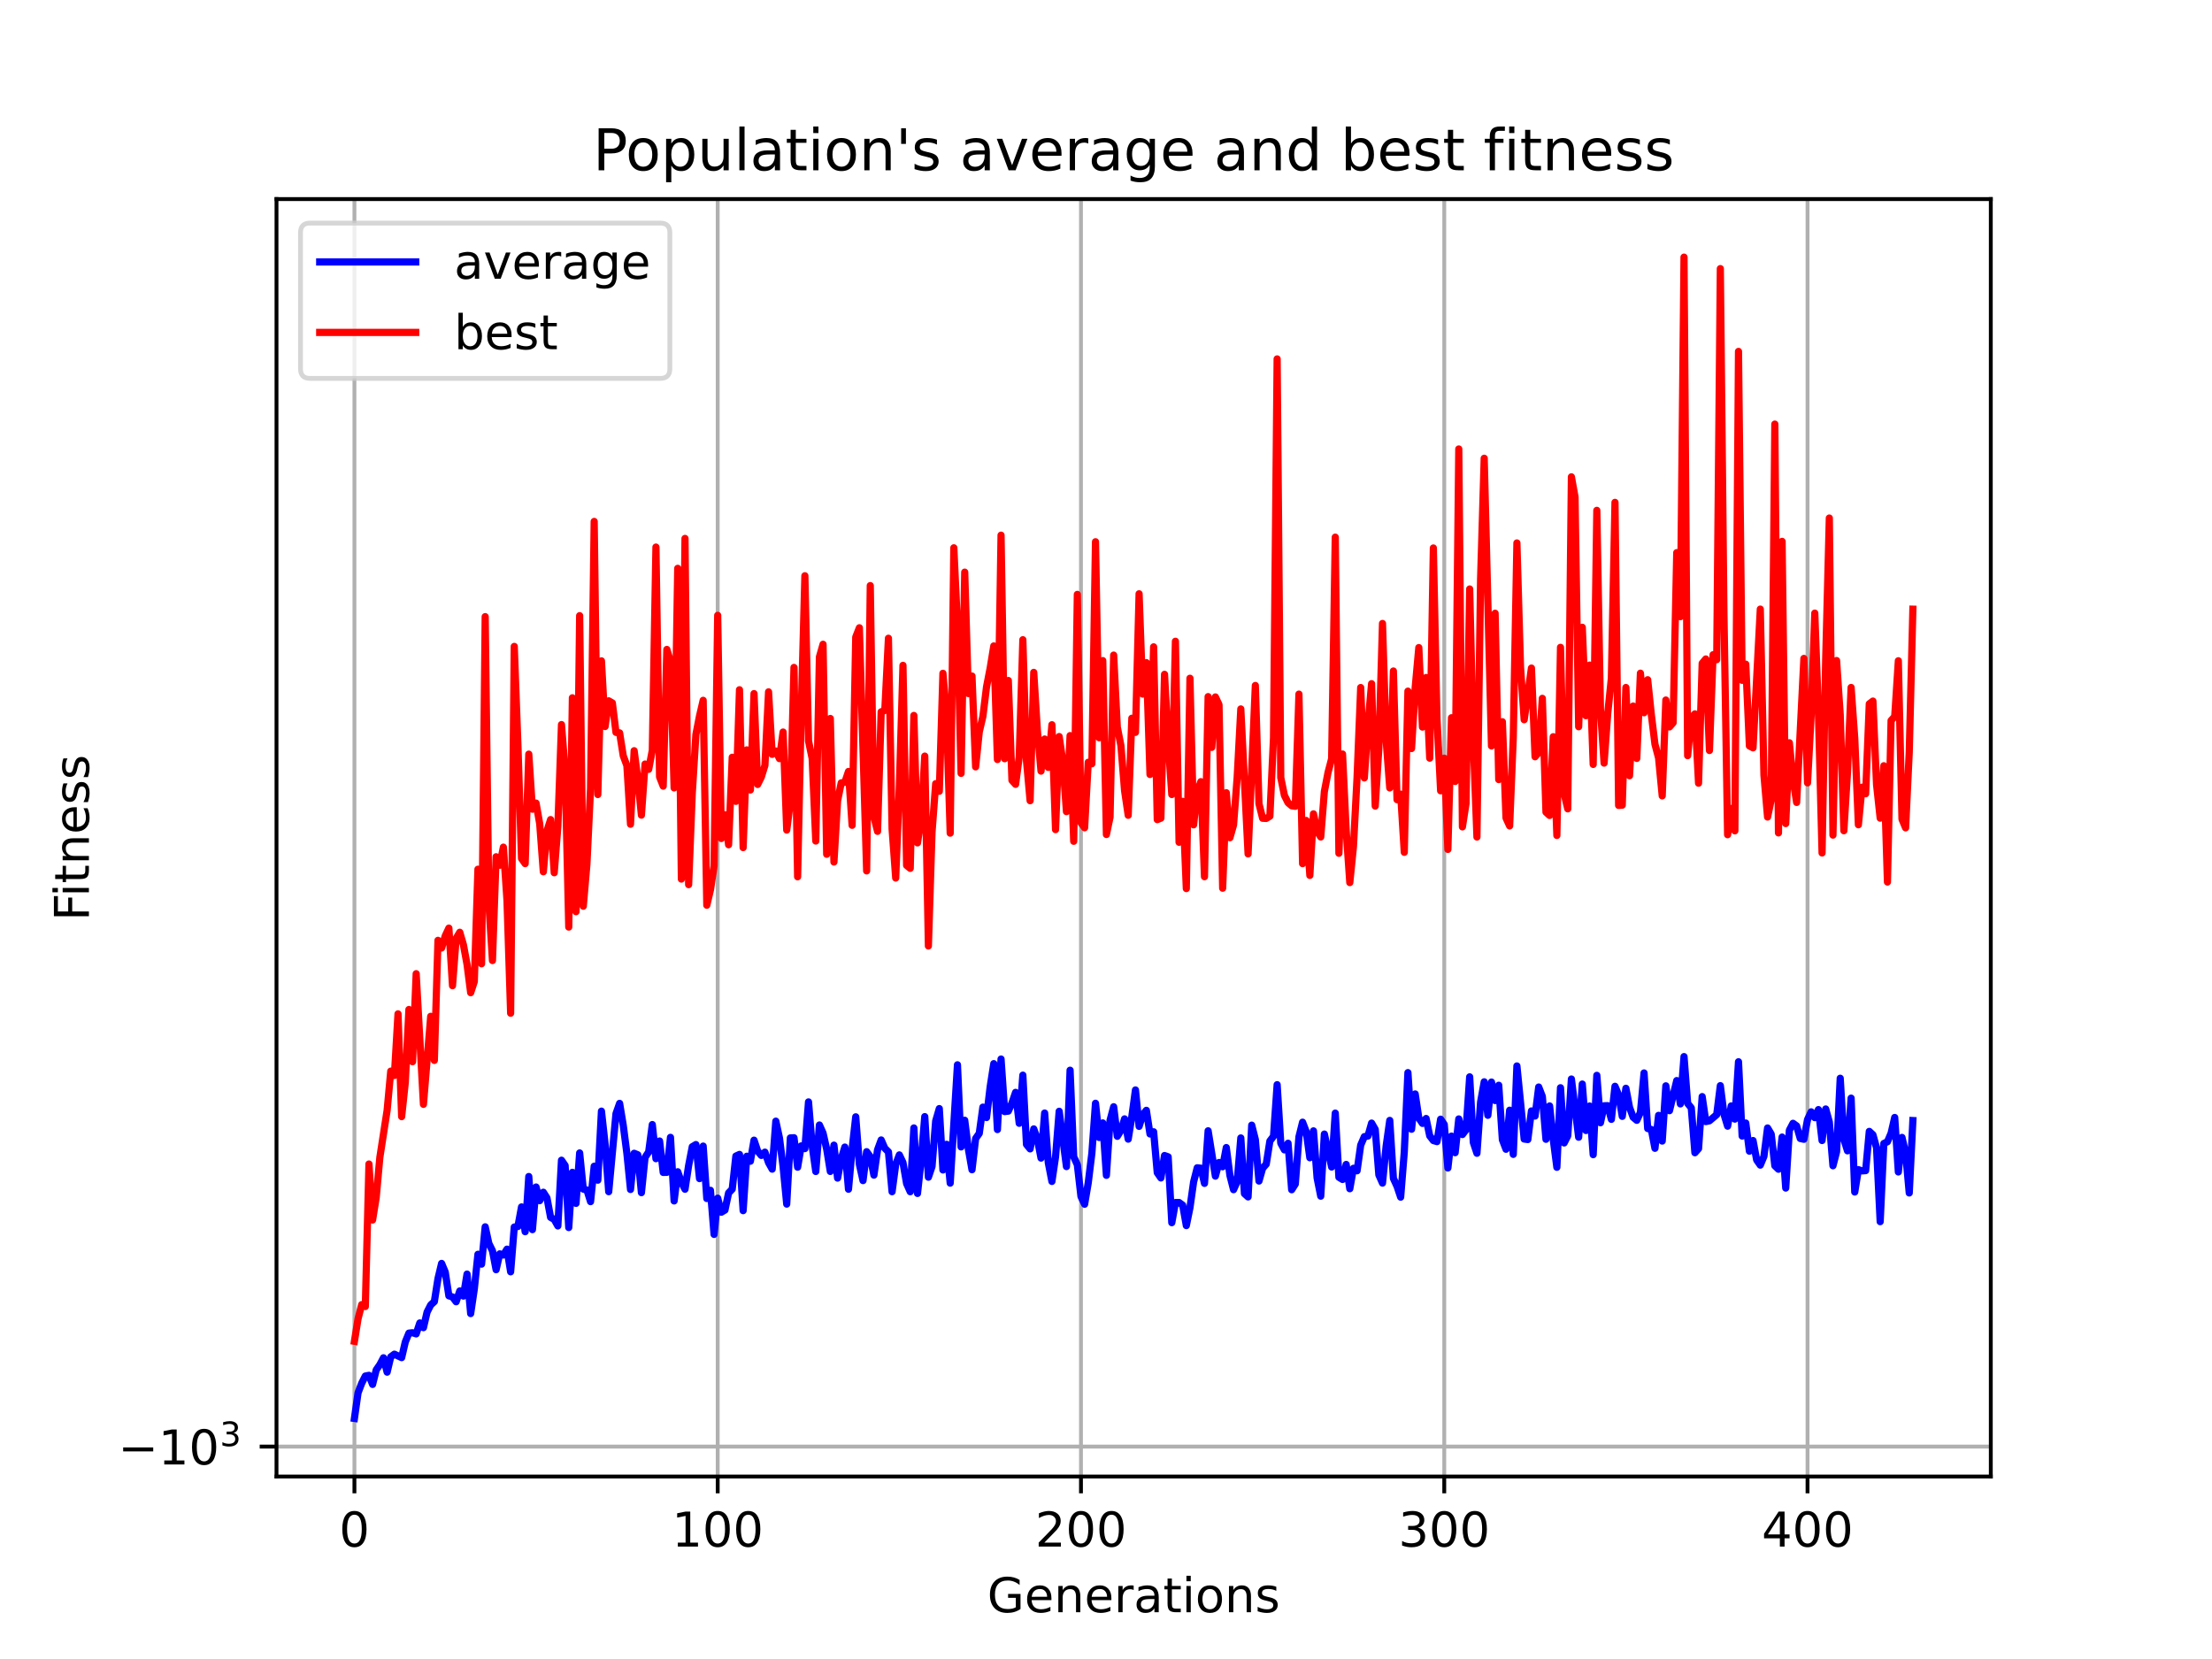 <?xml version="1.0" encoding="utf-8" standalone="no"?>
<!DOCTYPE svg PUBLIC "-//W3C//DTD SVG 1.1//EN"
  "http://www.w3.org/Graphics/SVG/1.1/DTD/svg11.dtd">
<!-- Created with matplotlib (https://matplotlib.org/) -->
<svg height="345.6pt" version="1.1" viewBox="0 0 460.8 345.6" width="460.8pt" xmlns="http://www.w3.org/2000/svg" xmlns:xlink="http://www.w3.org/1999/xlink">
 <defs>
  <style type="text/css">*{stroke-linecap:butt;stroke-linejoin:round;}</style>
 </defs>
 <g id="figure_1">
  <g id="patch_1">
   <path d="M 0 345.6 
L 460.8 345.6 
L 460.8 0 
L 0 0 
z
" style="fill:#ffffff;"/>
  </g>
  <g id="axes_1">
   <g id="patch_2">
    <path d="M 57.6 307.584 
L 414.72 307.584 
L 414.72 41.472 
L 57.6 41.472 
z
" style="fill:#ffffff;"/>
   </g>
   <g id="matplotlib.axis_1">
    <g id="xtick_1">
     <g id="line2d_1">
      <path clip-path="url(#pe5b65b7678)" d="M 73.833 307.584 
L 73.833 41.472 
" style="fill:none;stroke:#b0b0b0;stroke-linecap:square;stroke-width:0.8;"/>
     </g>
     <g id="line2d_2">
      <defs>
       <path d="M 0 0 
L 0 3.5 
" id="mad360c2254" style="stroke:#000000;stroke-width:0.8;"/>
      </defs>
      <g>
       <use style="stroke:#000000;stroke-width:0.8;" x="73.833" xlink:href="#mad360c2254" y="307.584"/>
      </g>
     </g>
     <g id="text_1">
      <!-- 0 -->
      <g transform="translate(70.651 322.182)scale(0.1 -0.1)">
       <defs>
        <path d="M 31.781 66.406 
Q 24.172 66.406 20.328 58.906 
Q 16.5 51.422 16.5 36.375 
Q 16.5 21.391 20.328 13.891 
Q 24.172 6.391 31.781 6.391 
Q 39.453 6.391 43.281 13.891 
Q 47.125 21.391 47.125 36.375 
Q 47.125 51.422 43.281 58.906 
Q 39.453 66.406 31.781 66.406 
z
M 31.781 74.219 
Q 44.047 74.219 50.516 64.516 
Q 56.984 54.828 56.984 36.375 
Q 56.984 17.969 50.516 8.266 
Q 44.047 -1.422 31.781 -1.422 
Q 19.531 -1.422 13.062 8.266 
Q 6.594 17.969 6.594 36.375 
Q 6.594 54.828 13.062 64.516 
Q 19.531 74.219 31.781 74.219 
z
" id="DejaVuSans-48"/>
       </defs>
       <use xlink:href="#DejaVuSans-48"/>
      </g>
     </g>
    </g>
    <g id="xtick_2">
     <g id="line2d_3">
      <path clip-path="url(#pe5b65b7678)" d="M 149.51 307.584 
L 149.51 41.472 
" style="fill:none;stroke:#b0b0b0;stroke-linecap:square;stroke-width:0.8;"/>
     </g>
     <g id="line2d_4">
      <g>
       <use style="stroke:#000000;stroke-width:0.8;" x="149.51" xlink:href="#mad360c2254" y="307.584"/>
      </g>
     </g>
     <g id="text_2">
      <!-- 100 -->
      <g transform="translate(139.966 322.182)scale(0.1 -0.1)">
       <defs>
        <path d="M 12.406 8.297 
L 28.516 8.297 
L 28.516 63.922 
L 10.984 60.406 
L 10.984 69.391 
L 28.422 72.906 
L 38.281 72.906 
L 38.281 8.297 
L 54.391 8.297 
L 54.391 0 
L 12.406 0 
z
" id="DejaVuSans-49"/>
       </defs>
       <use xlink:href="#DejaVuSans-49"/>
       <use x="63.623" xlink:href="#DejaVuSans-48"/>
       <use x="127.246" xlink:href="#DejaVuSans-48"/>
      </g>
     </g>
    </g>
    <g id="xtick_3">
     <g id="line2d_5">
      <path clip-path="url(#pe5b65b7678)" d="M 225.187 307.584 
L 225.187 41.472 
" style="fill:none;stroke:#b0b0b0;stroke-linecap:square;stroke-width:0.8;"/>
     </g>
     <g id="line2d_6">
      <g>
       <use style="stroke:#000000;stroke-width:0.8;" x="225.187" xlink:href="#mad360c2254" y="307.584"/>
      </g>
     </g>
     <g id="text_3">
      <!-- 200 -->
      <g transform="translate(215.643 322.182)scale(0.1 -0.1)">
       <defs>
        <path d="M 19.188 8.297 
L 53.609 8.297 
L 53.609 0 
L 7.328 0 
L 7.328 8.297 
Q 12.938 14.109 22.625 23.891 
Q 32.328 33.688 34.812 36.531 
Q 39.547 41.844 41.422 45.531 
Q 43.312 49.219 43.312 52.781 
Q 43.312 58.594 39.234 62.25 
Q 35.156 65.922 28.609 65.922 
Q 23.969 65.922 18.812 64.312 
Q 13.672 62.703 7.812 59.422 
L 7.812 69.391 
Q 13.766 71.781 18.938 73 
Q 24.125 74.219 28.422 74.219 
Q 39.75 74.219 46.484 68.547 
Q 53.219 62.891 53.219 53.422 
Q 53.219 48.922 51.531 44.891 
Q 49.859 40.875 45.406 35.406 
Q 44.188 33.984 37.641 27.219 
Q 31.109 20.453 19.188 8.297 
z
" id="DejaVuSans-50"/>
       </defs>
       <use xlink:href="#DejaVuSans-50"/>
       <use x="63.623" xlink:href="#DejaVuSans-48"/>
       <use x="127.246" xlink:href="#DejaVuSans-48"/>
      </g>
     </g>
    </g>
    <g id="xtick_4">
     <g id="line2d_7">
      <path clip-path="url(#pe5b65b7678)" d="M 300.864 307.584 
L 300.864 41.472 
" style="fill:none;stroke:#b0b0b0;stroke-linecap:square;stroke-width:0.8;"/>
     </g>
     <g id="line2d_8">
      <g>
       <use style="stroke:#000000;stroke-width:0.8;" x="300.864" xlink:href="#mad360c2254" y="307.584"/>
      </g>
     </g>
     <g id="text_4">
      <!-- 300 -->
      <g transform="translate(291.32 322.182)scale(0.1 -0.1)">
       <defs>
        <path d="M 40.578 39.312 
Q 47.656 37.797 51.625 33 
Q 55.609 28.219 55.609 21.188 
Q 55.609 10.406 48.188 4.484 
Q 40.766 -1.422 27.094 -1.422 
Q 22.516 -1.422 17.656 -0.516 
Q 12.797 0.391 7.625 2.203 
L 7.625 11.719 
Q 11.719 9.328 16.594 8.109 
Q 21.484 6.891 26.812 6.891 
Q 36.078 6.891 40.938 10.547 
Q 45.797 14.203 45.797 21.188 
Q 45.797 27.641 41.281 31.266 
Q 36.766 34.906 28.719 34.906 
L 20.219 34.906 
L 20.219 43.016 
L 29.109 43.016 
Q 36.375 43.016 40.234 45.922 
Q 44.094 48.828 44.094 54.297 
Q 44.094 59.906 40.109 62.906 
Q 36.141 65.922 28.719 65.922 
Q 24.656 65.922 20.016 65.031 
Q 15.375 64.156 9.812 62.312 
L 9.812 71.094 
Q 15.438 72.656 20.344 73.438 
Q 25.25 74.219 29.594 74.219 
Q 40.828 74.219 47.359 69.109 
Q 53.906 64.016 53.906 55.328 
Q 53.906 49.266 50.438 45.094 
Q 46.969 40.922 40.578 39.312 
z
" id="DejaVuSans-51"/>
       </defs>
       <use xlink:href="#DejaVuSans-51"/>
       <use x="63.623" xlink:href="#DejaVuSans-48"/>
       <use x="127.246" xlink:href="#DejaVuSans-48"/>
      </g>
     </g>
    </g>
    <g id="xtick_5">
     <g id="line2d_9">
      <path clip-path="url(#pe5b65b7678)" d="M 376.541 307.584 
L 376.541 41.472 
" style="fill:none;stroke:#b0b0b0;stroke-linecap:square;stroke-width:0.8;"/>
     </g>
     <g id="line2d_10">
      <g>
       <use style="stroke:#000000;stroke-width:0.8;" x="376.541" xlink:href="#mad360c2254" y="307.584"/>
      </g>
     </g>
     <g id="text_5">
      <!-- 400 -->
      <g transform="translate(366.997 322.182)scale(0.1 -0.1)">
       <defs>
        <path d="M 37.797 64.312 
L 12.891 25.391 
L 37.797 25.391 
z
M 35.203 72.906 
L 47.609 72.906 
L 47.609 25.391 
L 58.016 25.391 
L 58.016 17.188 
L 47.609 17.188 
L 47.609 0 
L 37.797 0 
L 37.797 17.188 
L 4.891 17.188 
L 4.891 26.703 
z
" id="DejaVuSans-52"/>
       </defs>
       <use xlink:href="#DejaVuSans-52"/>
       <use x="63.623" xlink:href="#DejaVuSans-48"/>
       <use x="127.246" xlink:href="#DejaVuSans-48"/>
      </g>
     </g>
    </g>
    <g id="text_6">
     <!-- Generations -->
     <g transform="translate(205.662 335.861)scale(0.1 -0.1)">
      <defs>
       <path d="M 59.516 10.406 
L 59.516 29.984 
L 43.406 29.984 
L 43.406 38.094 
L 69.281 38.094 
L 69.281 6.781 
Q 63.578 2.734 56.688 0.656 
Q 49.812 -1.422 42 -1.422 
Q 24.906 -1.422 15.25 8.562 
Q 5.609 18.562 5.609 36.375 
Q 5.609 54.25 15.25 64.234 
Q 24.906 74.219 42 74.219 
Q 49.125 74.219 55.547 72.453 
Q 61.969 70.703 67.391 67.281 
L 67.391 56.781 
Q 61.922 61.422 55.766 63.766 
Q 49.609 66.109 42.828 66.109 
Q 29.438 66.109 22.719 58.641 
Q 16.016 51.172 16.016 36.375 
Q 16.016 21.625 22.719 14.156 
Q 29.438 6.688 42.828 6.688 
Q 48.047 6.688 52.141 7.594 
Q 56.25 8.5 59.516 10.406 
z
" id="DejaVuSans-71"/>
       <path d="M 56.203 29.594 
L 56.203 25.203 
L 14.891 25.203 
Q 15.484 15.922 20.484 11.062 
Q 25.484 6.203 34.422 6.203 
Q 39.594 6.203 44.453 7.469 
Q 49.312 8.734 54.109 11.281 
L 54.109 2.781 
Q 49.266 0.734 44.188 -0.344 
Q 39.109 -1.422 33.891 -1.422 
Q 20.797 -1.422 13.156 6.188 
Q 5.516 13.812 5.516 26.812 
Q 5.516 40.234 12.766 48.109 
Q 20.016 56 32.328 56 
Q 43.359 56 49.781 48.891 
Q 56.203 41.797 56.203 29.594 
z
M 47.219 32.234 
Q 47.125 39.594 43.094 43.984 
Q 39.062 48.391 32.422 48.391 
Q 24.906 48.391 20.391 44.141 
Q 15.875 39.891 15.188 32.172 
z
" id="DejaVuSans-101"/>
       <path d="M 54.891 33.016 
L 54.891 0 
L 45.906 0 
L 45.906 32.719 
Q 45.906 40.484 42.875 44.328 
Q 39.844 48.188 33.797 48.188 
Q 26.516 48.188 22.312 43.547 
Q 18.109 38.922 18.109 30.906 
L 18.109 0 
L 9.078 0 
L 9.078 54.688 
L 18.109 54.688 
L 18.109 46.188 
Q 21.344 51.125 25.703 53.562 
Q 30.078 56 35.797 56 
Q 45.219 56 50.047 50.172 
Q 54.891 44.344 54.891 33.016 
z
" id="DejaVuSans-110"/>
       <path d="M 41.109 46.297 
Q 39.594 47.172 37.812 47.578 
Q 36.031 48 33.891 48 
Q 26.266 48 22.188 43.047 
Q 18.109 38.094 18.109 28.812 
L 18.109 0 
L 9.078 0 
L 9.078 54.688 
L 18.109 54.688 
L 18.109 46.188 
Q 20.953 51.172 25.484 53.578 
Q 30.031 56 36.531 56 
Q 37.453 56 38.578 55.875 
Q 39.703 55.766 41.062 55.516 
z
" id="DejaVuSans-114"/>
       <path d="M 34.281 27.484 
Q 23.391 27.484 19.188 25 
Q 14.984 22.516 14.984 16.5 
Q 14.984 11.719 18.141 8.906 
Q 21.297 6.109 26.703 6.109 
Q 34.188 6.109 38.703 11.406 
Q 43.219 16.703 43.219 25.484 
L 43.219 27.484 
z
M 52.203 31.203 
L 52.203 0 
L 43.219 0 
L 43.219 8.297 
Q 40.141 3.328 35.547 0.953 
Q 30.953 -1.422 24.312 -1.422 
Q 15.922 -1.422 10.953 3.297 
Q 6 8.016 6 15.922 
Q 6 25.141 12.172 29.828 
Q 18.359 34.516 30.609 34.516 
L 43.219 34.516 
L 43.219 35.406 
Q 43.219 41.609 39.141 45 
Q 35.062 48.391 27.688 48.391 
Q 23 48.391 18.547 47.266 
Q 14.109 46.141 10.016 43.891 
L 10.016 52.203 
Q 14.938 54.109 19.578 55.047 
Q 24.219 56 28.609 56 
Q 40.484 56 46.344 49.844 
Q 52.203 43.703 52.203 31.203 
z
" id="DejaVuSans-97"/>
       <path d="M 18.312 70.219 
L 18.312 54.688 
L 36.812 54.688 
L 36.812 47.703 
L 18.312 47.703 
L 18.312 18.016 
Q 18.312 11.328 20.141 9.422 
Q 21.969 7.516 27.594 7.516 
L 36.812 7.516 
L 36.812 0 
L 27.594 0 
Q 17.188 0 13.234 3.875 
Q 9.281 7.766 9.281 18.016 
L 9.281 47.703 
L 2.688 47.703 
L 2.688 54.688 
L 9.281 54.688 
L 9.281 70.219 
z
" id="DejaVuSans-116"/>
       <path d="M 9.422 54.688 
L 18.406 54.688 
L 18.406 0 
L 9.422 0 
z
M 9.422 75.984 
L 18.406 75.984 
L 18.406 64.594 
L 9.422 64.594 
z
" id="DejaVuSans-105"/>
       <path d="M 30.609 48.391 
Q 23.391 48.391 19.188 42.75 
Q 14.984 37.109 14.984 27.297 
Q 14.984 17.484 19.156 11.844 
Q 23.344 6.203 30.609 6.203 
Q 37.797 6.203 41.984 11.859 
Q 46.188 17.531 46.188 27.297 
Q 46.188 37.016 41.984 42.703 
Q 37.797 48.391 30.609 48.391 
z
M 30.609 56 
Q 42.328 56 49.016 48.375 
Q 55.719 40.766 55.719 27.297 
Q 55.719 13.875 49.016 6.219 
Q 42.328 -1.422 30.609 -1.422 
Q 18.844 -1.422 12.172 6.219 
Q 5.516 13.875 5.516 27.297 
Q 5.516 40.766 12.172 48.375 
Q 18.844 56 30.609 56 
z
" id="DejaVuSans-111"/>
       <path d="M 44.281 53.078 
L 44.281 44.578 
Q 40.484 46.531 36.375 47.5 
Q 32.281 48.484 27.875 48.484 
Q 21.188 48.484 17.844 46.438 
Q 14.5 44.391 14.5 40.281 
Q 14.5 37.156 16.891 35.375 
Q 19.281 33.594 26.516 31.984 
L 29.594 31.297 
Q 39.156 29.25 43.188 25.516 
Q 47.219 21.781 47.219 15.094 
Q 47.219 7.469 41.188 3.016 
Q 35.156 -1.422 24.609 -1.422 
Q 20.219 -1.422 15.453 -0.562 
Q 10.688 0.297 5.422 2 
L 5.422 11.281 
Q 10.406 8.688 15.234 7.391 
Q 20.062 6.109 24.812 6.109 
Q 31.156 6.109 34.562 8.281 
Q 37.984 10.453 37.984 14.406 
Q 37.984 18.062 35.516 20.016 
Q 33.062 21.969 24.703 23.781 
L 21.578 24.516 
Q 13.234 26.266 9.516 29.906 
Q 5.812 33.547 5.812 39.891 
Q 5.812 47.609 11.281 51.797 
Q 16.75 56 26.812 56 
Q 31.781 56 36.172 55.266 
Q 40.578 54.547 44.281 53.078 
z
" id="DejaVuSans-115"/>
      </defs>
      <use xlink:href="#DejaVuSans-71"/>
      <use x="77.49" xlink:href="#DejaVuSans-101"/>
      <use x="139.014" xlink:href="#DejaVuSans-110"/>
      <use x="202.393" xlink:href="#DejaVuSans-101"/>
      <use x="263.916" xlink:href="#DejaVuSans-114"/>
      <use x="305.029" xlink:href="#DejaVuSans-97"/>
      <use x="366.309" xlink:href="#DejaVuSans-116"/>
      <use x="405.518" xlink:href="#DejaVuSans-105"/>
      <use x="433.301" xlink:href="#DejaVuSans-111"/>
      <use x="494.482" xlink:href="#DejaVuSans-110"/>
      <use x="557.861" xlink:href="#DejaVuSans-115"/>
     </g>
    </g>
   </g>
   <g id="matplotlib.axis_2">
    <g id="ytick_1">
     <g id="line2d_11">
      <path clip-path="url(#pe5b65b7678)" d="M 57.6 301.35 
L 414.72 301.35 
" style="fill:none;stroke:#b0b0b0;stroke-linecap:square;stroke-width:0.8;"/>
     </g>
     <g id="line2d_12">
      <defs>
       <path d="M 0 0 
L -3.5 0 
" id="m972996ce9b" style="stroke:#000000;stroke-width:0.8;"/>
      </defs>
      <g>
       <use style="stroke:#000000;stroke-width:0.8;" x="57.6" xlink:href="#m972996ce9b" y="301.35"/>
      </g>
     </g>
     <g id="text_7">
      <!-- $\mathdefault{-10^{3}}$ -->
      <g transform="translate(24.6 305.15)scale(0.1 -0.1)">
       <defs>
        <path d="M 10.594 35.5 
L 73.188 35.5 
L 73.188 27.203 
L 10.594 27.203 
z
" id="DejaVuSans-8722"/>
       </defs>
       <use transform="translate(0 0.766)" xlink:href="#DejaVuSans-8722"/>
       <use transform="translate(83.789 0.766)" xlink:href="#DejaVuSans-49"/>
       <use transform="translate(147.412 0.766)" xlink:href="#DejaVuSans-48"/>
       <use transform="translate(211.992 39.047)scale(0.7)" xlink:href="#DejaVuSans-51"/>
      </g>
     </g>
    </g>
    <g id="text_8">
     <!-- Fitness -->
     <g transform="translate(18.52 191.845)rotate(-90)scale(0.1 -0.1)">
      <defs>
       <path d="M 9.812 72.906 
L 51.703 72.906 
L 51.703 64.594 
L 19.672 64.594 
L 19.672 43.109 
L 48.578 43.109 
L 48.578 34.812 
L 19.672 34.812 
L 19.672 0 
L 9.812 0 
z
" id="DejaVuSans-70"/>
      </defs>
      <use xlink:href="#DejaVuSans-70"/>
      <use x="50.27" xlink:href="#DejaVuSans-105"/>
      <use x="78.053" xlink:href="#DejaVuSans-116"/>
      <use x="117.262" xlink:href="#DejaVuSans-110"/>
      <use x="180.641" xlink:href="#DejaVuSans-101"/>
      <use x="242.164" xlink:href="#DejaVuSans-115"/>
      <use x="294.264" xlink:href="#DejaVuSans-115"/>
     </g>
    </g>
   </g>
   <g id="line2d_13">
    <path clip-path="url(#pe5b65b7678)" d="M 73.833 295.488 
L 74.589 290.143 
L 75.346 288.164 
L 76.103 286.657 
L 76.86 286.505 
L 77.617 288.398 
L 78.373 285.379 
L 79.13 284.287 
L 79.887 282.851 
L 80.644 285.844 
L 81.4 282.656 
L 82.157 282.1 
L 83.671 282.82 
L 84.428 279.569 
L 85.184 277.715 
L 85.941 277.631 
L 86.698 277.873 
L 87.455 275.594 
L 88.211 276.578 
L 88.968 273.335 
L 89.725 271.844 
L 90.482 271.153 
L 91.238 266.363 
L 91.995 263.193 
L 92.752 265.002 
L 93.509 269.946 
L 94.266 270.178 
L 95.022 271.179 
L 95.779 268.931 
L 96.536 269.998 
L 97.293 265.416 
L 98.049 273.642 
L 98.806 268.532 
L 99.563 261.294 
L 100.32 263.342 
L 101.076 255.57 
L 101.833 259.029 
L 102.59 260.56 
L 103.347 264.504 
L 104.104 261.197 
L 104.86 261.442 
L 105.617 260.225 
L 106.374 264.941 
L 107.131 255.615 
L 107.887 255.511 
L 108.644 251.426 
L 109.401 256.586 
L 110.158 245.087 
L 110.914 256.155 
L 111.671 247.278 
L 112.428 250.121 
L 113.185 248.366 
L 113.942 249.55 
L 114.698 253.595 
L 115.455 254.022 
L 116.212 255.382 
L 116.969 241.694 
L 117.725 242.804 
L 118.482 255.723 
L 119.239 244.218 
L 119.996 250.685 
L 120.752 240.179 
L 121.509 247.718 
L 122.266 247.897 
L 123.023 250.323 
L 123.78 242.947 
L 124.536 245.854 
L 125.293 231.471 
L 126.05 238.299 
L 126.807 248.25 
L 128.32 231.999 
L 129.077 229.852 
L 129.834 234.421 
L 130.591 240.261 
L 131.347 247.79 
L 132.104 240.252 
L 132.861 240.566 
L 133.618 248.455 
L 134.374 241.114 
L 135.131 239.961 
L 135.888 234.267 
L 136.645 241.377 
L 137.401 237.694 
L 138.158 244.237 
L 138.915 244.219 
L 139.672 236.929 
L 140.429 250.179 
L 141.185 244.099 
L 141.942 246.275 
L 142.699 247.74 
L 143.456 242.787 
L 144.212 238.885 
L 144.969 238.436 
L 145.726 245.526 
L 146.483 238.753 
L 147.239 249.672 
L 147.996 247.961 
L 148.753 257.149 
L 149.51 249.604 
L 150.267 252.526 
L 151.023 252.074 
L 151.78 248.508 
L 152.537 247.717 
L 153.294 240.835 
L 154.05 240.488 
L 154.807 252.201 
L 155.564 240.872 
L 156.321 241.902 
L 157.077 237.519 
L 157.834 239.783 
L 158.591 240.699 
L 159.348 240.012 
L 160.105 242.199 
L 160.861 243.557 
L 161.618 233.559 
L 162.375 237.059 
L 163.132 243.041 
L 163.888 250.833 
L 164.645 237.05 
L 165.402 237.013 
L 166.159 243.15 
L 166.915 238.71 
L 167.672 239.275 
L 168.429 229.545 
L 169.186 238.717 
L 169.943 244.045 
L 170.699 234.358 
L 171.456 236.045 
L 172.213 239.39 
L 172.97 244.033 
L 173.726 238.555 
L 174.483 245.419 
L 175.24 241.404 
L 175.997 238.956 
L 176.754 247.738 
L 177.51 239.365 
L 178.267 232.653 
L 179.024 242.549 
L 179.781 245.941 
L 180.537 239.918 
L 181.294 240.958 
L 182.051 244.8 
L 182.808 239.537 
L 183.564 237.473 
L 184.321 239.205 
L 185.078 239.963 
L 185.835 248.255 
L 186.592 242.566 
L 187.348 240.589 
L 188.105 242.182 
L 188.862 246.564 
L 189.619 248.258 
L 190.375 234.973 
L 191.132 248.616 
L 191.889 241.697 
L 192.646 232.611 
L 193.402 245.231 
L 194.159 242.993 
L 194.916 233.534 
L 195.673 230.942 
L 196.43 243.725 
L 197.186 238.386 
L 197.943 246.472 
L 199.457 221.819 
L 200.213 238.924 
L 200.97 233.37 
L 201.727 239.354 
L 202.484 243.68 
L 203.24 237.178 
L 203.997 236.105 
L 204.754 230.639 
L 205.511 232.808 
L 206.268 226.415 
L 207.024 221.575 
L 207.781 235.307 
L 208.538 220.618 
L 209.295 231.565 
L 210.051 231.468 
L 210.808 229.772 
L 211.565 227.561 
L 212.322 234.005 
L 213.078 223.974 
L 213.835 238.399 
L 214.592 239.334 
L 215.349 235.174 
L 216.106 237.311 
L 216.862 241.251 
L 217.619 231.868 
L 218.376 242.203 
L 219.133 246.115 
L 219.889 240.994 
L 220.646 231.498 
L 222.16 243.018 
L 222.917 222.947 
L 223.673 240.983 
L 224.43 242.649 
L 225.187 249.254 
L 225.944 250.863 
L 226.7 246.412 
L 227.457 240.242 
L 228.214 229.832 
L 228.971 236.961 
L 229.727 233.926 
L 230.484 244.846 
L 231.241 233.389 
L 231.998 230.559 
L 232.755 236.714 
L 233.511 235.493 
L 234.268 233.082 
L 235.025 237.304 
L 235.782 232.607 
L 236.538 227.056 
L 237.295 234.642 
L 238.052 232.212 
L 238.809 231.302 
L 239.565 236.224 
L 240.322 235.772 
L 241.079 244.294 
L 241.836 245.39 
L 242.593 240.716 
L 243.349 240.993 
L 244.106 254.707 
L 244.863 250.508 
L 245.62 250.503 
L 246.376 251.06 
L 247.133 255.316 
L 247.89 251.576 
L 248.647 246.229 
L 249.403 243.271 
L 250.16 243.364 
L 250.917 246.519 
L 251.674 235.566 
L 253.187 245.009 
L 253.944 242.169 
L 254.701 243.056 
L 255.458 239.057 
L 256.214 244.867 
L 256.971 247.832 
L 257.728 246.129 
L 258.485 237.052 
L 259.241 248.654 
L 259.998 249.338 
L 260.755 234.391 
L 261.512 237.389 
L 262.269 246.036 
L 263.025 243.374 
L 263.782 242.507 
L 264.539 237.698 
L 265.296 236.704 
L 266.052 225.959 
L 266.809 238.141 
L 267.566 239.538 
L 268.323 238.157 
L 269.08 247.844 
L 269.836 246.656 
L 270.593 236.822 
L 271.35 233.773 
L 272.107 235.739 
L 272.863 241.179 
L 273.62 235.582 
L 274.377 245.398 
L 275.134 249.183 
L 275.89 236.249 
L 277.404 243.112 
L 278.161 231.883 
L 278.918 245.245 
L 279.674 245.706 
L 280.431 242.574 
L 281.188 247.637 
L 281.945 243.378 
L 282.701 243.9 
L 283.458 238.552 
L 284.215 236.787 
L 284.972 236.651 
L 285.728 233.962 
L 286.485 235.272 
L 287.242 244.762 
L 287.999 246.461 
L 288.756 238.764 
L 289.512 233.401 
L 290.269 245.484 
L 291.026 247.133 
L 291.783 249.39 
L 292.539 239.961 
L 293.296 223.446 
L 294.053 235.241 
L 294.81 227.888 
L 295.566 232.915 
L 296.323 234.024 
L 297.08 233.005 
L 297.837 236.618 
L 298.594 237.599 
L 299.35 237.822 
L 300.107 233.149 
L 300.864 234.258 
L 301.621 243.312 
L 302.377 236.671 
L 303.134 240.129 
L 303.891 233.094 
L 304.648 236.345 
L 305.405 235.355 
L 306.161 224.328 
L 306.918 237.993 
L 307.675 240.251 
L 308.432 229.585 
L 309.188 225.362 
L 309.945 232.34 
L 310.702 225.414 
L 311.459 229.265 
L 312.215 226.078 
L 312.972 237.431 
L 313.729 239.413 
L 314.486 231.278 
L 315.243 240.475 
L 315.999 222.059 
L 317.513 237.284 
L 318.27 237.39 
L 319.026 231.428 
L 319.783 232.491 
L 320.54 226.448 
L 321.297 228.414 
L 322.053 237.335 
L 322.81 230.386 
L 323.567 237.366 
L 324.324 243.17 
L 325.081 226.594 
L 325.837 238.097 
L 326.594 236.602 
L 327.351 224.778 
L 328.864 236.908 
L 329.621 225.83 
L 330.378 235.501 
L 331.135 230.401 
L 331.891 240.536 
L 332.648 224.013 
L 333.405 233.891 
L 334.162 230.355 
L 334.919 230.33 
L 335.675 233.18 
L 336.432 226.296 
L 337.189 228.09 
L 337.946 232.56 
L 338.702 226.71 
L 339.459 230.674 
L 340.216 232.748 
L 340.973 233.383 
L 341.729 231.735 
L 342.486 223.516 
L 343.243 235.091 
L 344 235.287 
L 344.757 239.212 
L 345.513 232.352 
L 346.27 237.709 
L 347.027 226.199 
L 347.784 231.376 
L 349.297 225.104 
L 350.054 229.965 
L 350.811 220.109 
L 351.568 229.853 
L 352.324 230.797 
L 353.081 240.137 
L 353.838 239.285 
L 354.595 228.444 
L 355.351 233.649 
L 356.108 233.483 
L 357.622 232.203 
L 358.378 226.161 
L 359.135 232.117 
L 359.892 234.601 
L 360.649 230.382 
L 361.406 233.137 
L 362.162 221.183 
L 362.919 236.658 
L 363.676 233.948 
L 364.433 239.814 
L 365.189 237.595 
L 365.946 241.64 
L 366.703 242.718 
L 367.46 240.89 
L 368.216 234.976 
L 368.973 236.245 
L 369.73 242.845 
L 370.487 243.571 
L 371.244 236.873 
L 372 247.491 
L 372.757 235.448 
L 373.514 234.004 
L 374.271 234.554 
L 375.027 237.166 
L 375.784 237.335 
L 376.541 233.227 
L 377.298 231.617 
L 378.054 232.829 
L 378.811 231.149 
L 379.568 237.591 
L 380.325 231.019 
L 381.082 233.734 
L 381.838 242.85 
L 382.595 239.922 
L 383.352 224.617 
L 384.109 237.308 
L 384.865 239.738 
L 385.622 228.761 
L 386.379 248.317 
L 387.136 243.66 
L 387.892 243.922 
L 388.649 243.862 
L 389.406 235.688 
L 390.163 236.39 
L 390.92 239.116 
L 391.676 254.494 
L 392.433 238.215 
L 393.19 237.843 
L 393.947 236.064 
L 394.703 232.788 
L 395.46 244.138 
L 396.217 236.943 
L 396.974 240.178 
L 397.731 248.519 
L 398.487 233.432 
L 398.487 233.432 
" style="fill:none;stroke:#0000ff;stroke-linecap:square;stroke-width:1.5;"/>
   </g>
   <g id="line2d_14">
    <path clip-path="url(#pe5b65b7678)" d="M 73.833 279.414 
L 74.589 274.717 
L 75.346 271.777 
L 76.103 272.174 
L 76.86 242.486 
L 77.617 254.148 
L 78.373 249.455 
L 79.13 241.102 
L 80.644 231.305 
L 81.4 223.14 
L 82.157 224.043 
L 82.914 211.207 
L 83.671 232.618 
L 84.428 225.506 
L 85.184 210.298 
L 85.941 221.175 
L 86.698 202.839 
L 88.211 230.054 
L 89.725 211.719 
L 90.482 220.9 
L 91.238 195.891 
L 91.995 197.483 
L 92.752 194.96 
L 93.509 193.341 
L 94.266 205.338 
L 95.022 195.486 
L 95.779 194.209 
L 96.536 196.802 
L 97.293 200.911 
L 98.049 206.798 
L 98.806 204.478 
L 99.563 181.076 
L 100.32 200.774 
L 101.076 128.459 
L 101.833 188.156 
L 102.59 200.098 
L 103.347 178.478 
L 104.104 180.247 
L 104.86 176.479 
L 105.617 187.607 
L 106.374 211.076 
L 107.131 134.659 
L 107.887 155.028 
L 108.644 178.839 
L 109.401 179.909 
L 110.158 157.102 
L 110.914 168.573 
L 111.671 167.298 
L 112.428 171.586 
L 113.185 181.605 
L 113.942 173.089 
L 114.698 170.733 
L 115.455 181.809 
L 116.212 172.135 
L 116.969 150.943 
L 117.725 160.616 
L 118.482 193.128 
L 119.239 145.366 
L 119.996 189.923 
L 120.752 128.256 
L 121.509 188.783 
L 122.266 180.031 
L 123.023 164.212 
L 123.78 108.623 
L 124.536 165.517 
L 125.293 137.666 
L 126.05 151.35 
L 126.807 145.996 
L 127.563 146.437 
L 128.32 152.567 
L 129.077 152.668 
L 129.834 157.445 
L 130.591 159.493 
L 131.347 171.702 
L 132.104 156.389 
L 132.861 162.196 
L 133.618 169.813 
L 134.374 159.164 
L 135.131 160.269 
L 135.888 156.301 
L 136.645 113.968 
L 137.401 161.845 
L 138.158 163.771 
L 138.915 135.291 
L 139.672 137.775 
L 140.429 164.134 
L 141.185 118.397 
L 141.942 183.13 
L 142.699 112.164 
L 143.456 184.286 
L 144.212 165.304 
L 144.969 152.999 
L 145.726 149.131 
L 146.483 145.891 
L 147.239 188.576 
L 147.996 185.39 
L 148.753 180.414 
L 149.51 128.185 
L 150.267 174.674 
L 151.023 169.721 
L 151.78 175.978 
L 152.537 157.751 
L 153.294 166.938 
L 154.05 143.686 
L 154.807 176.571 
L 155.564 156.215 
L 156.321 164.569 
L 157.077 144.488 
L 157.834 163.418 
L 158.591 161.883 
L 159.348 159.43 
L 160.105 144.125 
L 160.861 157.149 
L 161.618 156.45 
L 162.375 158.035 
L 163.132 152.497 
L 163.888 172.915 
L 164.645 167.08 
L 165.402 139.038 
L 166.159 182.648 
L 166.915 148.153 
L 167.672 119.945 
L 168.429 154.345 
L 169.186 158.015 
L 169.943 175.203 
L 170.699 136.854 
L 171.456 134.214 
L 172.213 177.957 
L 172.97 149.67 
L 173.726 179.57 
L 174.483 166.818 
L 175.24 163.087 
L 175.997 162.97 
L 176.754 160.708 
L 177.51 171.93 
L 178.267 132.72 
L 179.024 130.778 
L 180.537 181.425 
L 181.294 121.991 
L 182.051 170.129 
L 182.808 173.185 
L 183.564 148.29 
L 184.321 147.996 
L 185.078 132.958 
L 185.835 172.637 
L 186.592 182.908 
L 187.348 163.937 
L 188.105 138.607 
L 188.862 180.277 
L 189.619 180.895 
L 190.375 149.043 
L 191.132 175.588 
L 191.889 170.507 
L 192.646 157.509 
L 193.402 197.062 
L 194.159 173.349 
L 194.916 163.256 
L 195.673 164.838 
L 196.43 140.26 
L 197.186 149.132 
L 197.943 173.564 
L 198.7 114.118 
L 199.457 130.279 
L 200.213 161.109 
L 200.97 119.187 
L 201.727 144.484 
L 202.484 140.827 
L 203.24 159.752 
L 203.997 152.478 
L 204.754 149.237 
L 205.511 143.098 
L 206.268 139.184 
L 207.024 134.559 
L 207.781 158.223 
L 208.538 111.488 
L 209.295 158.058 
L 210.051 141.759 
L 210.808 162.561 
L 211.565 163.391 
L 212.322 157.689 
L 213.078 133.265 
L 213.835 158.484 
L 214.592 166.804 
L 215.349 140.071 
L 216.106 152.218 
L 216.862 160.64 
L 217.619 153.955 
L 218.376 159.866 
L 219.133 150.975 
L 219.889 172.825 
L 220.646 153.436 
L 221.403 158.612 
L 222.16 169.078 
L 222.917 153.243 
L 223.673 175.257 
L 224.43 123.824 
L 225.187 171.391 
L 225.944 172.44 
L 226.7 158.792 
L 227.457 159.112 
L 228.214 112.857 
L 228.971 153.69 
L 229.727 137.616 
L 230.484 173.841 
L 231.241 170.238 
L 231.998 136.472 
L 232.755 151.468 
L 233.511 155.338 
L 234.268 164.704 
L 235.025 169.841 
L 235.782 149.622 
L 236.538 152.568 
L 237.295 123.696 
L 238.052 144.587 
L 238.809 138.038 
L 239.565 161.339 
L 240.322 134.752 
L 241.079 170.745 
L 241.836 170.438 
L 242.593 140.476 
L 243.349 154.519 
L 244.106 165.517 
L 244.863 133.586 
L 245.62 175.459 
L 246.376 166.936 
L 247.133 185.106 
L 247.89 141.293 
L 248.647 171.83 
L 249.403 164.853 
L 250.16 162.837 
L 250.917 182.633 
L 251.674 145.12 
L 252.431 155.691 
L 253.187 145.188 
L 253.944 146.791 
L 254.701 185.03 
L 255.458 165.14 
L 256.214 174.513 
L 256.971 171.848 
L 257.728 161.896 
L 258.485 147.687 
L 259.998 177.885 
L 261.512 142.796 
L 262.269 167.433 
L 263.025 170.459 
L 263.782 170.494 
L 264.539 170.027 
L 265.296 153.718 
L 266.052 74.771 
L 266.809 161.98 
L 267.566 165.691 
L 268.323 167.219 
L 269.08 167.864 
L 269.836 167.963 
L 270.593 144.597 
L 271.35 179.916 
L 272.107 170.916 
L 272.863 182.364 
L 273.62 169.541 
L 274.377 173.126 
L 275.134 174.356 
L 275.89 164.88 
L 276.647 160.949 
L 277.404 158.053 
L 278.161 111.899 
L 278.918 177.756 
L 279.674 157.073 
L 280.431 172.942 
L 281.188 183.862 
L 281.945 176.395 
L 282.701 161.974 
L 283.458 143.226 
L 284.215 162.053 
L 284.972 150.811 
L 285.728 142.426 
L 286.485 167.923 
L 287.242 155.806 
L 287.999 129.879 
L 288.756 154.169 
L 289.512 164.136 
L 290.269 139.785 
L 291.026 166.587 
L 291.783 165.441 
L 292.539 177.55 
L 293.296 143.98 
L 294.053 155.935 
L 294.81 143.233 
L 295.566 134.904 
L 296.323 151.463 
L 297.08 141.135 
L 297.837 157.939 
L 298.594 114.155 
L 299.35 149.735 
L 300.107 164.736 
L 300.864 157.945 
L 301.621 176.947 
L 302.377 149.516 
L 303.134 162.798 
L 303.891 93.529 
L 304.648 172.254 
L 305.405 167.367 
L 306.161 122.697 
L 306.918 154.555 
L 307.675 174.368 
L 308.432 120.663 
L 309.188 95.465 
L 310.702 155.397 
L 311.459 127.751 
L 312.215 162.402 
L 312.972 150.349 
L 313.729 170.402 
L 314.486 172.054 
L 315.243 153.61 
L 315.999 113.108 
L 316.756 138.991 
L 317.513 149.935 
L 319.026 139.172 
L 319.783 157.646 
L 320.54 156.74 
L 321.297 145.479 
L 322.053 169.181 
L 322.81 169.876 
L 323.567 153.476 
L 324.324 174.043 
L 325.081 134.854 
L 325.837 165.329 
L 326.594 168.497 
L 327.351 99.334 
L 328.108 103.527 
L 328.864 151.395 
L 329.621 130.674 
L 330.378 149.094 
L 331.135 138.551 
L 331.891 159.242 
L 332.648 106.316 
L 333.405 147.668 
L 334.162 158.97 
L 334.919 148.634 
L 335.675 141.315 
L 336.432 104.652 
L 337.189 167.787 
L 337.946 167.731 
L 338.702 143.217 
L 339.459 161.599 
L 340.216 147.085 
L 340.973 157.992 
L 341.729 140.235 
L 342.486 148.48 
L 343.243 141.6 
L 344 148.853 
L 344.757 155.023 
L 345.513 157.905 
L 346.27 165.797 
L 347.027 145.827 
L 347.784 151.432 
L 348.54 150.559 
L 349.297 115.126 
L 350.054 128.469 
L 350.811 53.568 
L 351.568 157.418 
L 352.324 149.609 
L 353.081 148.715 
L 353.838 163.155 
L 354.595 138.184 
L 355.351 137.276 
L 356.108 156.346 
L 356.865 136.392 
L 357.622 137.428 
L 358.378 55.958 
L 359.135 128.164 
L 359.892 173.885 
L 360.649 168.415 
L 361.406 173.08 
L 362.162 73.205 
L 362.919 141.726 
L 363.676 138.358 
L 364.433 155.391 
L 365.189 155.787 
L 366.703 126.89 
L 367.46 161.47 
L 368.216 170.203 
L 368.973 166.619 
L 369.73 88.348 
L 370.487 173.512 
L 371.244 112.776 
L 372 171.566 
L 372.757 154.733 
L 373.514 162.382 
L 374.271 167.161 
L 375.784 137.161 
L 376.541 163.082 
L 377.298 148.974 
L 378.054 127.728 
L 378.811 148.567 
L 379.568 177.687 
L 380.325 137.326 
L 381.082 107.917 
L 381.838 173.97 
L 382.595 137.601 
L 383.352 148.84 
L 384.109 173.058 
L 384.865 160.878 
L 385.622 143.211 
L 386.379 153.788 
L 387.136 171.814 
L 387.892 163.994 
L 388.649 165.357 
L 389.406 146.624 
L 390.163 146.049 
L 390.92 163.439 
L 391.676 170.433 
L 392.433 159.519 
L 393.19 183.745 
L 393.947 150.105 
L 394.703 149.273 
L 395.46 137.651 
L 396.217 170.65 
L 396.974 172.456 
L 397.731 156.69 
L 398.487 126.904 
L 398.487 126.904 
" style="fill:none;stroke:#ff0000;stroke-linecap:square;stroke-width:1.5;"/>
   </g>
   <g id="patch_3">
    <path d="M 57.6 307.584 
L 57.6 41.472 
" style="fill:none;stroke:#000000;stroke-linecap:square;stroke-linejoin:miter;stroke-width:0.8;"/>
   </g>
   <g id="patch_4">
    <path d="M 414.72 307.584 
L 414.72 41.472 
" style="fill:none;stroke:#000000;stroke-linecap:square;stroke-linejoin:miter;stroke-width:0.8;"/>
   </g>
   <g id="patch_5">
    <path d="M 57.6 307.584 
L 414.72 307.584 
" style="fill:none;stroke:#000000;stroke-linecap:square;stroke-linejoin:miter;stroke-width:0.8;"/>
   </g>
   <g id="patch_6">
    <path d="M 57.6 41.472 
L 414.72 41.472 
" style="fill:none;stroke:#000000;stroke-linecap:square;stroke-linejoin:miter;stroke-width:0.8;"/>
   </g>
   <g id="text_9">
    <!-- Population's average and best fitness -->
    <g transform="translate(123.53 35.472)scale(0.12 -0.12)">
     <defs>
      <path d="M 19.672 64.797 
L 19.672 37.406 
L 32.078 37.406 
Q 38.969 37.406 42.719 40.969 
Q 46.484 44.531 46.484 51.125 
Q 46.484 57.672 42.719 61.234 
Q 38.969 64.797 32.078 64.797 
z
M 9.812 72.906 
L 32.078 72.906 
Q 44.344 72.906 50.609 67.359 
Q 56.891 61.812 56.891 51.125 
Q 56.891 40.328 50.609 34.812 
Q 44.344 29.297 32.078 29.297 
L 19.672 29.297 
L 19.672 0 
L 9.812 0 
z
" id="DejaVuSans-80"/>
      <path d="M 18.109 8.203 
L 18.109 -20.797 
L 9.078 -20.797 
L 9.078 54.688 
L 18.109 54.688 
L 18.109 46.391 
Q 20.953 51.266 25.266 53.625 
Q 29.594 56 35.594 56 
Q 45.562 56 51.781 48.094 
Q 58.016 40.188 58.016 27.297 
Q 58.016 14.406 51.781 6.484 
Q 45.562 -1.422 35.594 -1.422 
Q 29.594 -1.422 25.266 0.953 
Q 20.953 3.328 18.109 8.203 
z
M 48.688 27.297 
Q 48.688 37.203 44.609 42.844 
Q 40.531 48.484 33.406 48.484 
Q 26.266 48.484 22.188 42.844 
Q 18.109 37.203 18.109 27.297 
Q 18.109 17.391 22.188 11.75 
Q 26.266 6.109 33.406 6.109 
Q 40.531 6.109 44.609 11.75 
Q 48.688 17.391 48.688 27.297 
z
" id="DejaVuSans-112"/>
      <path d="M 8.5 21.578 
L 8.5 54.688 
L 17.484 54.688 
L 17.484 21.922 
Q 17.484 14.156 20.5 10.266 
Q 23.531 6.391 29.594 6.391 
Q 36.859 6.391 41.078 11.031 
Q 45.312 15.672 45.312 23.688 
L 45.312 54.688 
L 54.297 54.688 
L 54.297 0 
L 45.312 0 
L 45.312 8.406 
Q 42.047 3.422 37.719 1 
Q 33.406 -1.422 27.688 -1.422 
Q 18.266 -1.422 13.375 4.438 
Q 8.5 10.297 8.5 21.578 
z
M 31.109 56 
z
" id="DejaVuSans-117"/>
      <path d="M 9.422 75.984 
L 18.406 75.984 
L 18.406 0 
L 9.422 0 
z
" id="DejaVuSans-108"/>
      <path d="M 17.922 72.906 
L 17.922 45.797 
L 9.625 45.797 
L 9.625 72.906 
z
" id="DejaVuSans-39"/>
      <path id="DejaVuSans-32"/>
      <path d="M 2.984 54.688 
L 12.5 54.688 
L 29.594 8.797 
L 46.688 54.688 
L 56.203 54.688 
L 35.688 0 
L 23.484 0 
z
" id="DejaVuSans-118"/>
      <path d="M 45.406 27.984 
Q 45.406 37.75 41.375 43.109 
Q 37.359 48.484 30.078 48.484 
Q 22.859 48.484 18.828 43.109 
Q 14.797 37.75 14.797 27.984 
Q 14.797 18.266 18.828 12.891 
Q 22.859 7.516 30.078 7.516 
Q 37.359 7.516 41.375 12.891 
Q 45.406 18.266 45.406 27.984 
z
M 54.391 6.781 
Q 54.391 -7.172 48.188 -13.984 
Q 42 -20.797 29.203 -20.797 
Q 24.469 -20.797 20.266 -20.094 
Q 16.062 -19.391 12.109 -17.922 
L 12.109 -9.188 
Q 16.062 -11.328 19.922 -12.344 
Q 23.781 -13.375 27.781 -13.375 
Q 36.625 -13.375 41.016 -8.766 
Q 45.406 -4.156 45.406 5.172 
L 45.406 9.625 
Q 42.625 4.781 38.281 2.391 
Q 33.938 0 27.875 0 
Q 17.828 0 11.672 7.656 
Q 5.516 15.328 5.516 27.984 
Q 5.516 40.672 11.672 48.328 
Q 17.828 56 27.875 56 
Q 33.938 56 38.281 53.609 
Q 42.625 51.219 45.406 46.391 
L 45.406 54.688 
L 54.391 54.688 
z
" id="DejaVuSans-103"/>
      <path d="M 45.406 46.391 
L 45.406 75.984 
L 54.391 75.984 
L 54.391 0 
L 45.406 0 
L 45.406 8.203 
Q 42.578 3.328 38.25 0.953 
Q 33.938 -1.422 27.875 -1.422 
Q 17.969 -1.422 11.734 6.484 
Q 5.516 14.406 5.516 27.297 
Q 5.516 40.188 11.734 48.094 
Q 17.969 56 27.875 56 
Q 33.938 56 38.25 53.625 
Q 42.578 51.266 45.406 46.391 
z
M 14.797 27.297 
Q 14.797 17.391 18.875 11.75 
Q 22.953 6.109 30.078 6.109 
Q 37.203 6.109 41.297 11.75 
Q 45.406 17.391 45.406 27.297 
Q 45.406 37.203 41.297 42.844 
Q 37.203 48.484 30.078 48.484 
Q 22.953 48.484 18.875 42.844 
Q 14.797 37.203 14.797 27.297 
z
" id="DejaVuSans-100"/>
      <path d="M 48.688 27.297 
Q 48.688 37.203 44.609 42.844 
Q 40.531 48.484 33.406 48.484 
Q 26.266 48.484 22.188 42.844 
Q 18.109 37.203 18.109 27.297 
Q 18.109 17.391 22.188 11.75 
Q 26.266 6.109 33.406 6.109 
Q 40.531 6.109 44.609 11.75 
Q 48.688 17.391 48.688 27.297 
z
M 18.109 46.391 
Q 20.953 51.266 25.266 53.625 
Q 29.594 56 35.594 56 
Q 45.562 56 51.781 48.094 
Q 58.016 40.188 58.016 27.297 
Q 58.016 14.406 51.781 6.484 
Q 45.562 -1.422 35.594 -1.422 
Q 29.594 -1.422 25.266 0.953 
Q 20.953 3.328 18.109 8.203 
L 18.109 0 
L 9.078 0 
L 9.078 75.984 
L 18.109 75.984 
z
" id="DejaVuSans-98"/>
      <path d="M 37.109 75.984 
L 37.109 68.5 
L 28.516 68.5 
Q 23.688 68.5 21.797 66.547 
Q 19.922 64.594 19.922 59.516 
L 19.922 54.688 
L 34.719 54.688 
L 34.719 47.703 
L 19.922 47.703 
L 19.922 0 
L 10.891 0 
L 10.891 47.703 
L 2.297 47.703 
L 2.297 54.688 
L 10.891 54.688 
L 10.891 58.5 
Q 10.891 67.625 15.141 71.797 
Q 19.391 75.984 28.609 75.984 
z
" id="DejaVuSans-102"/>
     </defs>
     <use xlink:href="#DejaVuSans-80"/>
     <use x="56.678" xlink:href="#DejaVuSans-111"/>
     <use x="117.859" xlink:href="#DejaVuSans-112"/>
     <use x="181.336" xlink:href="#DejaVuSans-117"/>
     <use x="244.715" xlink:href="#DejaVuSans-108"/>
     <use x="272.498" xlink:href="#DejaVuSans-97"/>
     <use x="333.777" xlink:href="#DejaVuSans-116"/>
     <use x="372.986" xlink:href="#DejaVuSans-105"/>
     <use x="400.77" xlink:href="#DejaVuSans-111"/>
     <use x="461.951" xlink:href="#DejaVuSans-110"/>
     <use x="525.33" xlink:href="#DejaVuSans-39"/>
     <use x="552.82" xlink:href="#DejaVuSans-115"/>
     <use x="604.92" xlink:href="#DejaVuSans-32"/>
     <use x="636.707" xlink:href="#DejaVuSans-97"/>
     <use x="697.986" xlink:href="#DejaVuSans-118"/>
     <use x="757.166" xlink:href="#DejaVuSans-101"/>
     <use x="818.689" xlink:href="#DejaVuSans-114"/>
     <use x="859.803" xlink:href="#DejaVuSans-97"/>
     <use x="921.082" xlink:href="#DejaVuSans-103"/>
     <use x="984.559" xlink:href="#DejaVuSans-101"/>
     <use x="1046.082" xlink:href="#DejaVuSans-32"/>
     <use x="1077.869" xlink:href="#DejaVuSans-97"/>
     <use x="1139.148" xlink:href="#DejaVuSans-110"/>
     <use x="1202.527" xlink:href="#DejaVuSans-100"/>
     <use x="1266.004" xlink:href="#DejaVuSans-32"/>
     <use x="1297.791" xlink:href="#DejaVuSans-98"/>
     <use x="1361.268" xlink:href="#DejaVuSans-101"/>
     <use x="1422.791" xlink:href="#DejaVuSans-115"/>
     <use x="1474.891" xlink:href="#DejaVuSans-116"/>
     <use x="1514.1" xlink:href="#DejaVuSans-32"/>
     <use x="1545.887" xlink:href="#DejaVuSans-102"/>
     <use x="1581.092" xlink:href="#DejaVuSans-105"/>
     <use x="1608.875" xlink:href="#DejaVuSans-116"/>
     <use x="1648.084" xlink:href="#DejaVuSans-110"/>
     <use x="1711.463" xlink:href="#DejaVuSans-101"/>
     <use x="1772.986" xlink:href="#DejaVuSans-115"/>
     <use x="1825.086" xlink:href="#DejaVuSans-115"/>
    </g>
   </g>
   <g id="legend_1">
    <g id="patch_7">
     <path d="M 64.6 78.828 
L 137.541 78.828 
Q 139.541 78.828 139.541 76.828 
L 139.541 48.472 
Q 139.541 46.472 137.541 46.472 
L 64.6 46.472 
Q 62.6 46.472 62.6 48.472 
L 62.6 76.828 
Q 62.6 78.828 64.6 78.828 
z
" style="fill:#ffffff;opacity:0.8;stroke:#cccccc;stroke-linejoin:miter;"/>
    </g>
    <g id="line2d_15">
     <path d="M 66.6 54.57 
L 86.6 54.57 
" style="fill:none;stroke:#0000ff;stroke-linecap:square;stroke-width:1.5;"/>
    </g>
    <g id="line2d_16"/>
    <g id="text_10">
     <!-- average -->
     <g transform="translate(94.6 58.07)scale(0.1 -0.1)">
      <use xlink:href="#DejaVuSans-97"/>
      <use x="61.279" xlink:href="#DejaVuSans-118"/>
      <use x="120.459" xlink:href="#DejaVuSans-101"/>
      <use x="181.982" xlink:href="#DejaVuSans-114"/>
      <use x="223.096" xlink:href="#DejaVuSans-97"/>
      <use x="284.375" xlink:href="#DejaVuSans-103"/>
      <use x="347.852" xlink:href="#DejaVuSans-101"/>
     </g>
    </g>
    <g id="line2d_17">
     <path d="M 66.6 69.249 
L 86.6 69.249 
" style="fill:none;stroke:#ff0000;stroke-linecap:square;stroke-width:1.5;"/>
    </g>
    <g id="line2d_18"/>
    <g id="text_11">
     <!-- best -->
     <g transform="translate(94.6 72.749)scale(0.1 -0.1)">
      <use xlink:href="#DejaVuSans-98"/>
      <use x="63.477" xlink:href="#DejaVuSans-101"/>
      <use x="125" xlink:href="#DejaVuSans-115"/>
      <use x="177.1" xlink:href="#DejaVuSans-116"/>
     </g>
    </g>
   </g>
  </g>
 </g>
 <defs>
  <clipPath id="pe5b65b7678">
   <rect height="266.112" width="357.12" x="57.6" y="41.472"/>
  </clipPath>
 </defs>
</svg>
